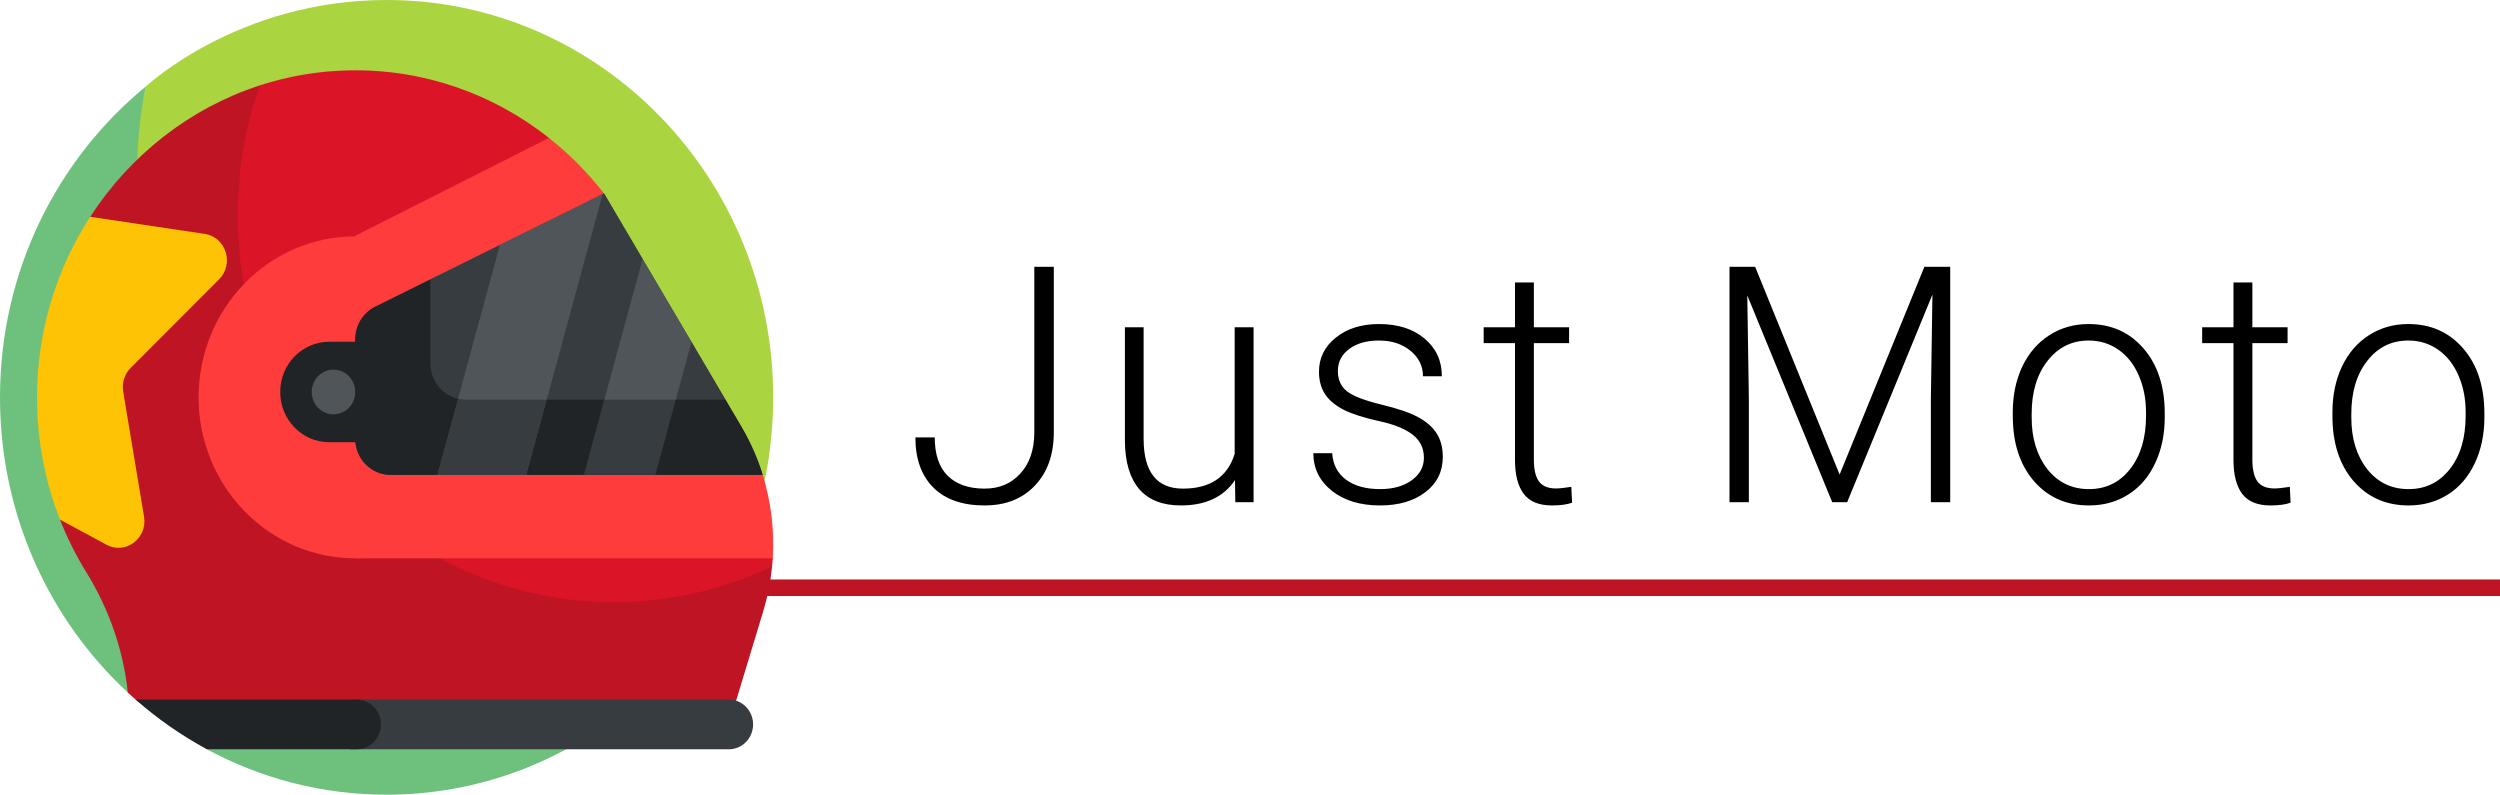 <svg width="151" height="48" viewBox="0 0 151 48" fill="none" xmlns="http://www.w3.org/2000/svg">
<path d="M23.351 0C14.365 0 8.83 5.209 8.815 5.218C8.468 6.863 7.865 9.251 7.865 11.003C7.865 24.258 18.74 35 31.636 35C37.132 35 42.181 32.37 46.17 29.105C46.186 29.003 46.701 26.895 46.701 24C46.701 10.745 36.247 0 23.351 0Z" fill="#AAD540"/>
<path d="M31.634 34.323C18.738 34.323 8.283 23.578 8.283 10.323C8.283 8.571 8.468 6.863 8.815 5.218C8.814 5.218 8.813 5.219 8.813 5.219C3.443 9.616 0 16.395 0 24C0 31.077 2.98 37.439 7.721 41.831L12.498 45.256C15.74 47.008 19.433 48 23.351 48C34.446 48 43.873 40.002 46.17 29.105C42.181 32.37 37.13 34.323 31.634 34.323Z" fill="#6EC17D"/>
<path d="M33.158 8.33C29.818 5.691 25.611 4.154 21.051 4.25C19.185 4.29 17.384 4.606 15.685 5.159L13.997 6.647V36.66H44.801L46.635 34.21L46.674 33.722L33.158 8.33Z" fill="#DC1428"/>
<path d="M43.968 35.277C41.294 36.151 38.519 36.502 35.682 36.325V36.327C23.787 35.584 14.364 25.434 14.364 13.021C14.364 10.263 14.83 7.616 15.685 5.16C11.458 6.535 7.859 9.377 5.45 13.094L3.625 31.387C4.064 32.505 4.6 33.573 5.222 34.579C6.583 36.781 7.45 39.258 7.721 41.831C7.875 41.974 8.03 42.114 8.188 42.252C8.794 42.785 10.729 43.286 11.387 43.754H44.026L46.097 36.927C46.368 36.035 46.546 35.125 46.634 34.21C45.773 34.621 44.883 34.978 43.968 35.277Z" fill="#BE1423"/>
<path d="M46.068 28.683L36.483 11.687C35.511 10.435 34.392 9.309 33.157 8.332L21.455 14.242V33.722H46.674C46.78 32.019 46.574 30.309 46.068 28.683Z" fill="#FF3C3C"/>
<path d="M21.455 33.722C26.679 33.722 30.914 29.37 30.914 24C30.914 18.63 26.679 14.277 21.455 14.277C16.23 14.277 11.995 18.63 11.995 24C11.995 29.37 16.23 33.722 21.455 33.722Z" fill="#FF3C3C"/>
<path d="M44.777 25.769L36.483 11.687L36.483 11.687L22.664 18.527C21.925 18.893 21.455 19.662 21.455 20.505V26.488C21.455 27.701 22.411 28.683 23.59 28.683H46.067C45.752 27.672 45.322 26.693 44.777 25.769Z" fill="#373C41"/>
<path d="M44.777 25.769L43.818 24.141L25.996 16.878L22.664 18.527C21.925 18.893 21.455 19.662 21.455 20.505V26.488C21.455 27.701 22.411 28.683 23.59 28.683H46.067C45.752 27.672 45.322 26.693 44.777 25.769Z" fill="#212426"/>
<path d="M36.483 11.687L36.386 11.735L33.661 14.693L30.204 14.795L25.995 16.878V21.945C25.995 23.158 26.952 24.141 28.131 24.141H43.818L41.766 20.656L40.073 19.309L38.812 15.643L36.483 11.687H36.483Z" fill="#373C41"/>
<path d="M44.026 42.252H21.28C21.46 42.657 21.568 43.104 21.588 43.571C21.615 44.181 21.439 44.76 21.13 45.256H44.026C44.833 45.256 45.487 44.583 45.487 43.754C45.487 42.925 44.833 42.252 44.026 42.252Z" fill="#373C41"/>
<path d="M21.546 42.252H8.188C9.505 43.41 10.95 44.419 12.498 45.256H21.546C22.352 45.256 23.007 44.583 23.007 43.754C23.007 42.924 22.352 42.252 21.546 42.252Z" fill="#212426"/>
<path d="M25.104 26.709H19.876C18.246 26.709 16.925 25.351 16.925 23.675C16.925 22 18.246 20.642 19.876 20.642H25.104V26.709Z" fill="#212426"/>
<path d="M20.142 25.026C20.868 25.026 21.456 24.422 21.456 23.675C21.456 22.929 20.868 22.324 20.142 22.324C19.416 22.324 18.827 22.929 18.827 23.675C18.827 24.422 19.416 25.026 20.142 25.026Z" fill="#50555A"/>
<path d="M26.427 28.683H31.777L36.386 11.735L30.204 14.795L26.427 28.683Z" fill="#50555A"/>
<path d="M27.69 24.038L26.427 28.683H31.777L33.04 24.038H27.69Z" fill="#373C41"/>
<path d="M33.012 24.14L36.386 11.735L30.204 14.795L27.677 24.09C27.823 24.122 27.975 24.14 28.131 24.14H33.012Z" fill="#50555A"/>
<path d="M36.529 24.038L35.266 28.683H39.583L40.846 24.038H36.529Z" fill="#373C41"/>
<path d="M36.502 24.141H40.818L41.766 20.656L38.813 15.643L36.502 24.141Z" fill="#50555A"/>
<path d="M8.701 31.204L7.44 23.648C7.353 23.126 7.521 22.593 7.89 22.224L13.231 16.873C14.161 15.941 13.648 14.318 12.363 14.127L5.451 13.094C3.408 16.247 2.221 20.027 2.236 24.074C2.245 26.659 2.738 29.126 3.625 31.387L6.428 32.901C7.577 33.522 8.92 32.519 8.701 31.204Z" fill="#FFC305"/>
<path d="M62.472 16.114H63.65V26.105C63.65 27.453 63.27 28.527 62.51 29.327C61.756 30.128 60.743 30.529 59.469 30.529C58.127 30.529 57.094 30.167 56.372 29.445C55.65 28.722 55.289 27.713 55.289 26.417H56.458C56.458 27.446 56.72 28.221 57.246 28.742C57.772 29.256 58.513 29.513 59.469 29.513C60.35 29.513 61.066 29.214 61.617 28.614C62.174 28.016 62.459 27.202 62.472 26.173V16.114ZM74.594 28.995C73.91 30.018 72.818 30.529 71.317 30.529C70.221 30.529 69.388 30.203 68.818 29.552C68.248 28.895 67.956 27.924 67.944 26.642V19.767H69.074V26.495C69.074 28.507 69.866 29.513 71.449 29.513C73.096 29.513 74.138 28.813 74.575 27.413V19.767H75.716V30.333H74.613L74.594 28.995ZM86.004 27.648C86.004 27.068 85.776 26.603 85.32 26.251C84.871 25.9 84.19 25.626 83.278 25.431C82.365 25.229 81.656 25.001 81.149 24.747C80.649 24.487 80.275 24.171 80.028 23.8C79.787 23.429 79.667 22.98 79.667 22.453C79.667 21.619 80.006 20.932 80.684 20.392C81.362 19.845 82.229 19.572 83.287 19.572C84.433 19.572 85.352 19.864 86.043 20.451C86.739 21.03 87.088 21.788 87.088 22.726H85.947C85.947 22.107 85.694 21.593 85.187 21.183C84.687 20.773 84.053 20.568 83.287 20.568C82.54 20.568 81.938 20.74 81.482 21.085C81.032 21.424 80.807 21.866 80.807 22.413C80.807 22.941 80.994 23.351 81.368 23.644C81.748 23.93 82.435 24.194 83.43 24.435C84.43 24.676 85.178 24.933 85.672 25.206C86.172 25.48 86.543 25.808 86.784 26.193C87.024 26.577 87.145 27.042 87.145 27.589C87.145 28.481 86.793 29.194 86.09 29.728C85.393 30.262 84.481 30.529 83.353 30.529C82.156 30.529 81.184 30.232 80.437 29.64C79.695 29.041 79.325 28.286 79.325 27.374H80.465C80.509 28.058 80.788 28.592 81.301 28.976C81.821 29.353 82.505 29.542 83.353 29.542C84.145 29.542 84.785 29.363 85.273 29.005C85.761 28.647 86.004 28.195 86.004 27.648ZM92.645 17.062V19.767H94.773V20.724H92.645V27.765C92.645 28.351 92.746 28.787 92.949 29.074C93.158 29.36 93.503 29.503 93.984 29.503C94.174 29.503 94.482 29.471 94.906 29.406L94.954 30.363C94.656 30.473 94.25 30.529 93.737 30.529C92.958 30.529 92.391 30.297 92.037 29.835C91.682 29.366 91.505 28.68 91.505 27.775V20.724H89.614V19.767H91.505V17.062H92.645ZM106.011 16.114L111.113 28.663L116.234 16.114H117.793V30.333H116.624V24.142L116.719 17.794L111.569 30.333H110.667L105.536 17.843L105.631 24.103V30.333H104.462V16.114H106.011ZM121.573 24.894C121.573 23.878 121.763 22.964 122.143 22.15C122.529 21.336 123.071 20.704 123.768 20.255C124.471 19.799 125.266 19.572 126.153 19.572C127.521 19.572 128.629 20.066 129.478 21.056C130.327 22.039 130.751 23.344 130.751 24.972V25.216C130.751 26.238 130.558 27.159 130.171 27.98C129.791 28.794 129.253 29.422 128.556 29.864C127.86 30.307 127.065 30.529 126.172 30.529C124.81 30.529 123.701 30.037 122.846 29.054C121.997 28.064 121.573 26.756 121.573 25.128V24.894ZM122.713 25.216C122.713 26.479 123.03 27.518 123.663 28.331C124.303 29.139 125.139 29.542 126.172 29.542C127.198 29.542 128.027 29.139 128.661 28.331C129.301 27.518 129.62 26.447 129.62 25.119V24.894C129.62 24.087 129.475 23.348 129.183 22.677C128.892 22.006 128.484 21.489 127.958 21.124C127.432 20.753 126.83 20.568 126.153 20.568C125.139 20.568 124.312 20.978 123.673 21.798C123.033 22.612 122.713 23.68 122.713 25.001V25.216ZM136.043 17.062V19.767H138.17V20.724H136.043V27.765C136.043 28.351 136.144 28.787 136.346 29.074C136.555 29.36 136.9 29.503 137.381 29.503C137.572 29.503 137.88 29.471 138.304 29.406L138.352 30.363C138.053 30.473 137.649 30.529 137.135 30.529C136.355 30.529 135.788 30.297 135.434 29.835C135.08 29.366 134.902 28.68 134.902 27.775V20.724H133.011V19.767H134.902V17.062H136.043ZM140.878 24.894C140.878 23.878 141.067 22.964 141.447 22.15C141.834 21.336 142.376 20.704 143.072 20.255C143.776 19.799 144.571 19.572 145.457 19.572C146.825 19.572 147.933 20.066 148.783 21.056C149.631 22.039 150.056 23.344 150.056 24.972V25.216C150.056 26.238 149.862 27.159 149.476 27.98C149.096 28.794 148.557 29.422 147.861 29.864C147.164 30.307 146.369 30.529 145.476 30.529C144.114 30.529 143.006 30.037 142.15 29.054C141.302 28.064 140.878 26.756 140.878 25.128V24.894ZM142.018 25.216C142.018 26.479 142.334 27.518 142.967 28.331C143.607 29.139 144.444 29.542 145.476 29.542C146.502 29.542 147.331 29.139 147.966 28.331C148.605 27.518 148.924 26.447 148.924 25.119V24.894C148.924 24.087 148.779 23.348 148.488 22.677C148.197 22.006 147.788 21.489 147.263 21.124C146.736 20.753 146.135 20.568 145.457 20.568C144.444 20.568 143.617 20.978 142.978 21.798C142.337 22.612 142.018 23.68 142.018 25.001V25.216Z" fill="black"/>
<path d="M151 35H46V36H151V35Z" fill="#BE1423"/>
</svg>
